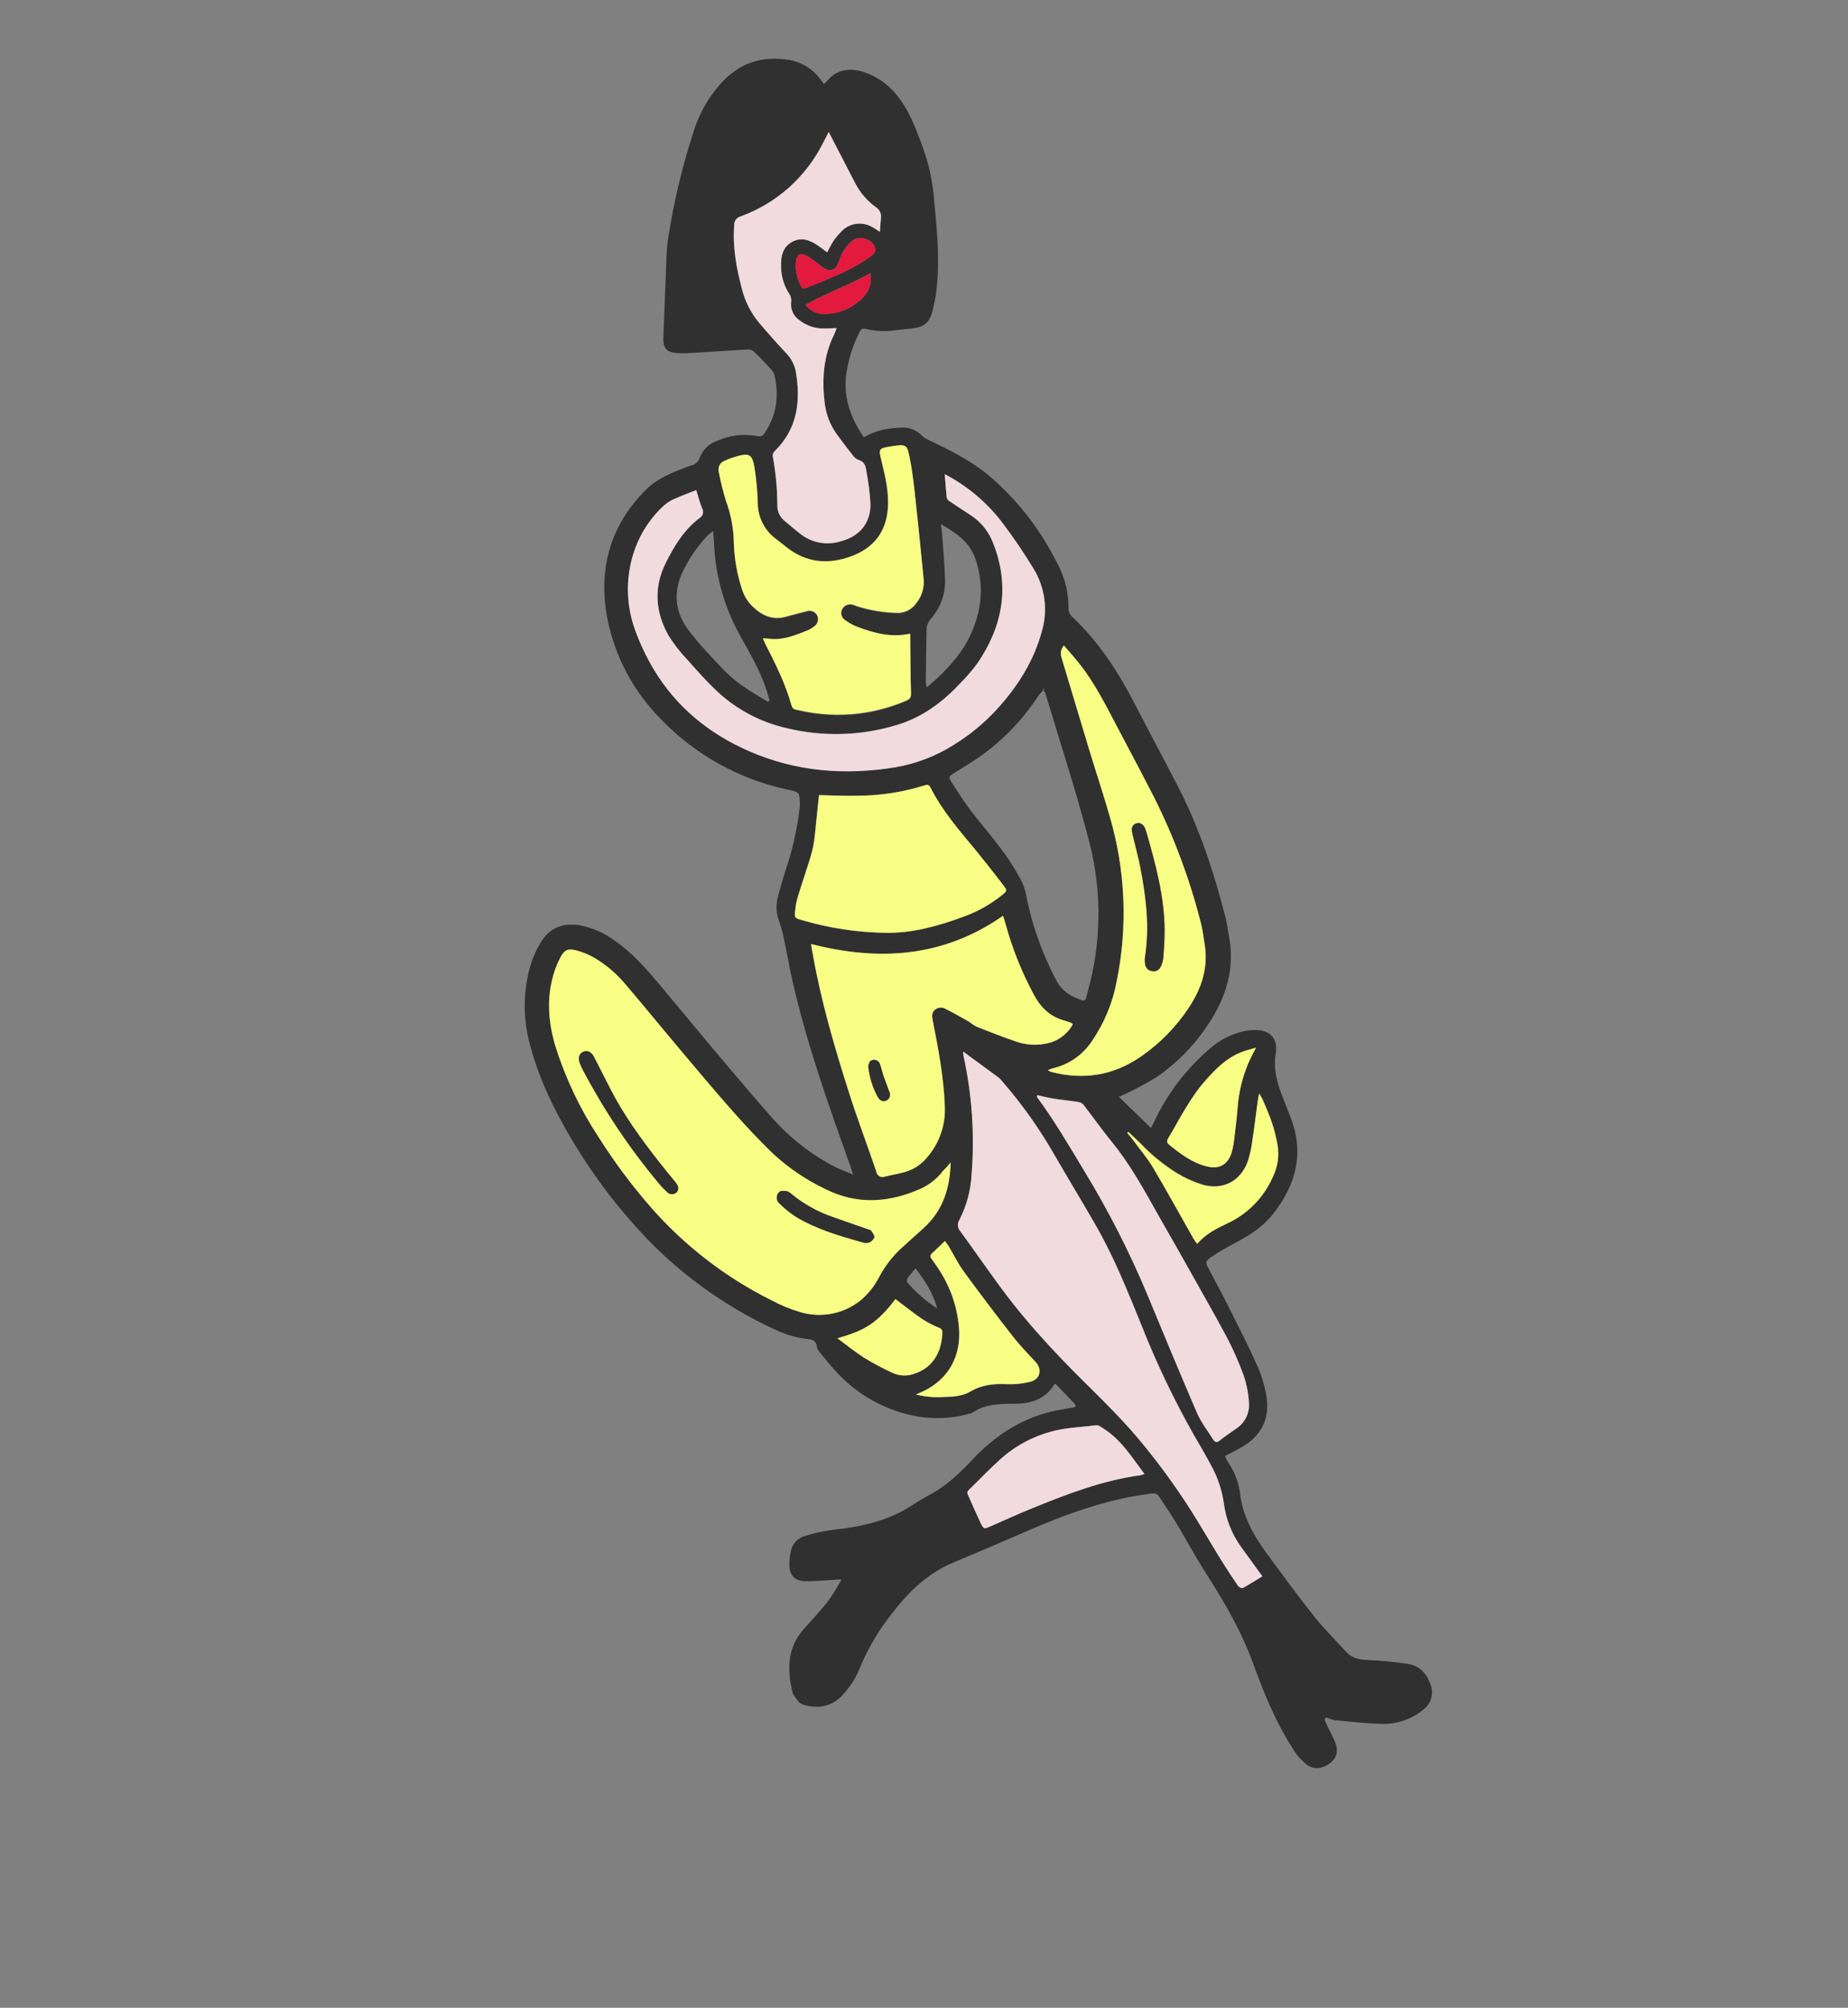 <svg width="452" height="491" viewBox="0 0 452 491" fill="none" xmlns="http://www.w3.org/2000/svg">
<rect x="0" y="0" width="452" height="491" fill="#808080" stroke="none"/>
<g clip-path="url(#clip0_412_3691)">
<path d="M262.898 343.343L258.181 338.426C257.938 338.539 257.851 338.549 257.824 338.6C255.652 342.275 251.99 343.255 248.195 343.282C244.4 343.308 240.874 343.329 237.682 345.567C232.5 347.113 226.993 347.199 221.765 345.818C215.061 344.093 209.014 340.431 204.38 335.289C203.084 333.905 201.89 332.416 200.694 330.939C200.252 330.509 199.938 329.965 199.787 329.368C199.648 327.724 198.598 327.581 197.336 327.433C194.487 327.076 191.72 326.238 189.151 324.954C177.469 319.517 166.899 311.956 157.98 302.657C151.18 295.504 145.194 287.621 140.129 279.151C135.744 271.819 131.992 264.228 129.751 255.952C127.932 249.637 127.879 242.944 129.599 236.602C130.214 234.45 131.109 232.388 132.262 230.47C134.353 226.928 137.631 225.637 141.669 226.264C144.826 226.839 147.808 228.136 150.381 230.054C154.575 232.943 157.889 236.722 161.15 240.572C166.217 246.612 171.215 252.702 176.296 258.732C180.456 263.664 184.622 268.591 188.901 273.426C193.201 278.272 198.349 282.292 204.092 285.291C205.447 286.002 206.916 286.493 208.656 287.24C208.35 286.295 208.21 285.798 208.038 285.313C202.723 270.457 197.428 255.598 193.897 240.186C193.176 237.073 192.657 233.918 191.981 230.793C191.66 228.931 191.193 227.098 190.585 225.31C189.834 223.399 189.724 221.296 190.27 219.317C191.037 216.429 191.882 213.547 192.829 210.718C194.146 206.424 195.071 202.019 195.593 197.557C195.64 197.221 195.653 196.88 195.634 196.54C195.558 193.737 195.558 193.737 192.797 193.13C180.933 190.64 170.093 184.639 161.685 175.907C155.063 169.259 150.525 160.823 148.626 151.633C146.204 139.422 149.112 128.563 158.066 119.684C160.732 117.039 164.165 115.656 167.611 114.349C168.051 114.188 168.492 113.984 168.943 113.867C169.474 113.773 169.968 113.529 170.367 113.166C170.766 112.803 171.054 112.334 171.197 111.814C171.544 110.922 172.074 110.113 172.754 109.439C173.434 108.766 174.249 108.243 175.145 107.906C178.313 106.439 181.862 106.005 185.29 106.664C185.609 106.762 185.952 106.745 186.26 106.616C186.568 106.487 186.821 106.255 186.975 105.959C189.971 101.593 190.585 96.809 189.427 91.742C189.245 91.161 188.923 90.632 188.491 90.203C187.156 88.752 185.8 87.329 184.372 85.966C183.979 85.627 183.473 85.446 182.954 85.459C178.348 85.716 173.743 86.045 169.135 86.313C167.783 86.427 166.424 86.419 165.073 86.291C162.968 86.04 162.156 84.904 162.243 82.803C162.487 76.552 162.729 70.304 162.969 64.056C162.99 62.289 163.116 60.524 163.346 58.772C164.761 49.419 166.972 40.204 169.954 31.227C171.324 27.238 173.481 23.564 176.296 20.424C180.887 15.271 186.568 13.553 193.212 14.69C196.188 15.261 198.842 16.928 200.65 19.36C200.914 19.726 201.179 20.091 201.473 20.498C201.691 20.374 201.895 20.227 202.08 20.058C204.523 16.945 207.715 16.493 211.253 17.619C214.313 18.61 217.027 20.455 219.075 22.936C222.237 26.636 223.885 31.117 225.536 35.575C227 39.461 227.948 43.522 228.357 47.654C229.005 54.761 229.831 61.865 229.241 69.018C229.063 71.322 228.694 73.607 228.136 75.85C227.284 79.114 225.99 80.041 222.684 80.365C221.601 80.466 220.516 80.579 219.442 80.705C216.942 81.126 214.384 81.046 211.916 80.47C211.185 80.274 210.727 80.28 210.283 81.117C208.543 84.509 207.405 88.177 206.921 91.958C206.34 97.527 208.15 102.363 211.298 106.956C214.086 105.221 217.204 104.708 220.402 104.567C221.354 104.499 222.309 104.645 223.197 104.994C224.085 105.344 224.883 105.889 225.533 106.589C226.026 107.032 226.592 107.387 227.206 107.637C232.363 110.102 237.474 112.632 241.905 116.327C247.402 121.004 252.1 126.546 255.814 132.736C257.043 134.767 258.183 136.863 259.213 138.996C260.612 141.958 261.339 145.192 261.342 148.467C261.308 148.901 261.371 149.338 261.524 149.746C261.678 150.154 261.92 150.523 262.232 150.828C268.812 157.012 273.617 164.461 277.715 172.442C281.065 178.97 284.559 185.434 287.927 191.958C293.287 202.263 296.906 213.24 299.779 224.462C300.13 225.847 300.277 227.254 300.556 228.67C302.151 236.794 299.907 243.998 295.387 250.686C292.117 255.637 287.928 259.916 283.046 263.289C280.683 264.757 278.241 266.094 275.732 267.293C275.146 267.602 274.524 267.832 273.665 268.212L281.494 275.846C281.866 275.156 282.157 274.672 282.374 274.158C285.662 267.181 290.438 261.008 296.366 256.072C298.408 254.365 300.79 253.113 303.353 252.399C304.403 252.112 305.481 251.941 306.567 251.89C310.487 251.731 312.637 253.8 312.033 257.61C311.43 261.42 312.322 264.756 313.67 268.141C314.295 269.716 314.902 271.294 315.519 272.886C319.095 281.772 317.111 289.597 311.336 296.931C308.801 300.09 305.514 302.197 301.985 304.028C300.11 304.992 298.289 306.058 296.531 307.22C294.714 308.441 294.732 308.596 295.736 310.476C297.207 313.319 298.765 316.11 300.197 318.972C302.69 323.955 305.236 328.921 307.525 333.998C308.541 336.299 309.274 338.714 309.708 341.192C310.665 346.562 308.794 350.827 304.05 353.695C302.663 354.521 301.202 355.232 299.603 356.085C299.813 356.574 300.053 357.05 300.319 357.51C301.895 359.748 302.911 362.331 303.283 365.042C303.891 370.612 306.471 375.249 309.65 379.64C313.553 384.957 317.454 390.287 321.552 395.452C323.951 398.475 326.759 401.192 329.355 404.051C330.747 405.554 332.524 405.875 334.535 405.953C337.79 406.102 341.036 406.414 344.259 406.887C347.072 407.289 348.846 409.114 349.81 411.737C350.303 412.873 350.384 414.146 350.039 415.336C349.694 416.526 348.944 417.558 347.919 418.254C345.177 420.446 341.761 421.62 338.252 421.577C334.32 421.503 330.391 421.038 326.459 420.659C325.727 420.509 325.014 420.278 324.333 419.971L323.978 420.585C324.3 421.277 324.609 421.978 324.943 422.671C325.493 423.838 326.137 424.959 326.602 426.167C327.384 428.249 326.939 429.884 325.395 431.118C323.614 432.533 321.404 432.862 319.719 431.624C318.493 430.674 317.435 429.526 316.588 428.228C312.166 421.541 309.19 414.166 306.457 406.677C303.586 398.837 299.416 391.685 294.935 384.684C292.297 380.563 289.985 376.237 287.462 372.042C286.228 370.004 284.824 368.079 283.562 366.061C282.99 365.141 282.329 365.157 281.342 365.273C270.764 366.628 260.891 370.204 251.19 374.423C245.333 376.972 239.464 379.489 233.529 381.958C227.352 384.486 222.689 388.756 218.647 393.984C215.363 397.978 212.657 402.414 210.608 407.161C209.541 410.039 207.89 412.665 205.76 414.875C203.317 417.306 200.327 417.821 197.087 417.046C196.308 416.892 195.59 416.517 195.018 415.966C194.446 415.416 194.044 414.712 193.86 413.94C192.52 408.374 192.477 403.004 196.593 398.384C198.533 396.202 200.539 394.067 202.343 391.814C203.418 390.334 204.407 388.793 205.306 387.199C205.476 386.887 205.629 386.565 205.765 386.237L203.154 386.404C201.047 386.512 198.939 386.735 196.844 386.686C194.489 386.626 193.195 385.304 193.095 382.96C193.047 381.739 193.167 380.518 193.45 379.329C193.606 378.485 193.99 377.699 194.56 377.057C195.13 376.414 195.865 375.94 196.685 375.684C198.236 375.187 199.816 374.787 201.417 374.485C203.557 374.102 205.73 373.926 207.878 373.569C213.442 372.692 218.691 371.088 223.452 367.882C224.865 366.932 226.364 366.099 227.867 365.273C231.807 363.124 234.937 360.017 237.987 356.8C243.284 351.199 249.509 347.07 257.077 345.215C258.916 344.766 260.782 344.528 262.67 344.16L263.139 343.967L262.898 343.343ZM255.143 168.77C254.681 169.336 254.168 169.875 253.754 170.479C250.039 176.099 245.323 180.988 239.842 184.904C237.739 186.353 235.642 187.651 233.503 188.978C232.008 189.903 231.887 189.939 232.847 191.439C234.37 193.847 235.916 196.258 237.632 198.483C241.488 203.488 245.821 208.136 248.881 213.727C249.725 215.027 250.367 216.447 250.785 217.939C252.164 225.44 254.665 232.69 258.205 239.446C259.134 241.423 260.753 242.993 262.758 243.862C265.813 245.179 265.371 245.048 266.089 242.353C269.363 230.616 269.526 218.229 266.563 206.409C263.387 193.998 259.341 181.765 255.661 169.456C255.527 169.178 255.344 168.926 255.122 168.711L255.356 168.542L255.205 168.42L255.143 168.77ZM232.52 284.282C231.784 285.151 231.25 285.749 230.761 286.365C229.361 288.22 227.534 289.709 225.434 290.705C217.674 294.223 209.863 294.814 202.016 290.913C197.347 288.702 193.039 285.8 189.236 282.304C185.731 278.916 182.372 275.337 179.136 271.68C174.677 266.64 170.371 261.477 166.038 256.335C161.705 251.192 157.557 246.073 153.223 241.016C150.99 238.279 148.282 235.968 145.227 234.196C143.863 233.441 142.41 232.862 140.901 232.474C138.978 231.996 138.11 232.393 137.182 234.116C136.449 235.495 135.859 236.947 135.423 238.448C133.699 244.382 134.187 250.281 135.963 256.13C138.442 263.914 141.973 271.324 146.457 278.153C150.31 284.245 154.629 290.031 159.376 295.457C167.606 304.792 177.565 312.446 188.705 317.995C190.924 319.183 193.257 320.145 195.669 320.865C198.155 321.623 200.787 321.771 203.342 321.297C205.898 320.822 208.301 319.738 210.349 318.137C212.25 316.585 213.814 314.662 214.946 312.486C216.27 309.953 217.987 307.646 220.032 305.651C221.982 303.86 223.955 302.085 225.93 300.329C230.55 296.101 232.352 290.74 232.52 284.282ZM235.57 257.149C235.627 257.591 235.628 257.853 235.69 258.113C237.8 267.696 238.472 277.54 237.684 287.321C237.476 291.134 236.475 294.862 234.744 298.265C234.448 298.704 234.31 299.23 234.35 299.758C234.391 300.285 234.608 300.783 234.968 301.172C239.235 307.066 243.315 313.106 247.814 318.812C251.68 323.715 255.869 328.383 260.203 332.874C266.376 339.28 272.983 345.255 278.699 352.118C283.239 357.544 287.424 363.256 291.229 369.22C295.009 375.194 298.417 381.396 302.446 387.221C302.597 387.522 302.796 387.797 303.035 388.034C303.307 388.236 303.809 388.451 304.044 388.354C305.617 387.478 307.136 386.515 308.803 385.508C306.976 382.985 305.269 380.627 303.556 378.263C301.323 375.157 299.892 371.546 299.393 367.753C298.954 364.579 297.951 361.508 296.432 358.686C294.999 355.982 293.44 353.35 291.913 350.704C287.096 342.175 282.874 333.323 279.276 324.212C275.902 315.895 272.574 307.555 268.09 299.737C264.748 293.888 261.223 288.15 257.872 282.317C254.282 276.059 250.102 270.16 245.387 264.699C245.061 264.266 244.686 263.87 244.271 263.521C241.407 261.423 238.553 259.339 235.57 257.149ZM198.381 230.866C198.54 231.928 198.642 232.779 198.808 233.646C200.856 245.182 204.151 256.394 207.71 267.519C209.763 273.924 212.144 280.217 214.314 286.579C214.345 286.812 214.431 287.034 214.564 287.228C214.697 287.422 214.873 287.582 215.079 287.695C215.284 287.809 215.514 287.872 215.748 287.881C215.983 287.89 216.217 287.844 216.431 287.747C218.078 287.352 219.761 287.079 221.395 286.622C223.423 286.014 225.23 284.826 226.592 283.205C228.154 281.447 229.35 279.396 230.111 277.17C230.872 274.945 231.183 272.591 231.024 270.244C230.765 263.297 229.456 256.469 228.114 249.697C227.92 248.703 227.78 247.784 228.536 247.058C228.889 246.723 229.34 246.511 229.822 246.453C230.305 246.395 230.793 246.495 231.215 246.737C233.144 247.704 235.026 248.779 236.91 249.842C237.495 250.298 238.111 250.712 238.753 251.082C242.104 252.386 245.458 253.709 248.845 254.861C251.061 255.571 253.42 255.709 255.704 255.263C257.094 255.027 258.414 254.48 259.563 253.662C260.712 252.845 261.662 251.778 262.341 250.542C262.216 250.369 262.221 250.26 262.141 250.266C261.582 250.024 261.009 249.818 260.424 249.65C256.894 248.738 254.542 246.49 252.842 243.329C249.873 237.821 247.542 231.993 245.894 225.957C245.724 225.345 245.518 224.727 245.284 223.982C230.748 234.15 215.05 235.094 198.381 230.866ZM222.62 154.953C218.105 155.974 213.827 154.869 209.637 153.363C208.501 152.926 207.44 152.316 206.489 151.555C206.125 151.239 205.883 150.804 205.807 150.327C205.731 149.85 205.824 149.362 206.071 148.947C206.316 148.544 206.682 148.228 207.118 148.047C207.554 147.866 208.035 147.828 208.494 147.939C208.889 148.021 209.252 148.231 209.641 148.348C212.823 149.354 216.132 149.902 219.468 149.976C220.352 149.997 221.228 149.805 222.021 149.413C222.813 149.022 223.5 148.445 224.02 147.73C224.729 146.9 225.264 145.937 225.593 144.896C225.923 143.856 226.041 142.761 225.94 141.674C225.338 135.459 224.73 129.236 224.039 123.086C223.636 119.511 223.267 115.911 222.589 112.377C221.911 108.844 221.971 108.622 217.941 109.281C214.87 109.771 214.918 109.851 215.652 112.882C216.549 116.646 217.456 120.424 217.195 124.374C216.779 130.213 213.736 134.108 208.299 136.133C202.505 138.29 197.088 137.746 192.186 133.762C191.447 133.162 190.706 132.574 189.945 132.001C188.503 130.965 187.335 129.596 186.538 128.01C185.741 126.425 185.339 124.67 185.368 122.895C185.291 120.452 185.081 118.016 184.738 115.596C184.116 110.95 183.561 110.648 179.041 112.082C178.463 112.28 177.897 112.511 177.346 112.774C176.786 112.952 176.316 113.339 176.036 113.856C175.755 114.372 175.686 114.978 175.842 115.544C176.296 117.95 176.888 120.328 177.616 122.666C178.822 125.927 179.467 129.368 179.522 132.844C179.636 136.653 180.288 140.426 181.458 144.052C181.985 145.81 182.982 147.392 184.34 148.627C186.605 150.738 189.214 151.802 192.374 150.869C193.997 150.398 195.65 150.01 197.292 149.578C197.745 149.416 198.24 149.412 198.696 149.566C199.153 149.719 199.544 150.022 199.807 150.425C200.076 150.87 200.174 151.397 200.082 151.909C199.99 152.42 199.715 152.881 199.308 153.204C198.687 153.725 197.98 154.134 197.219 154.411C194.248 155.575 191.274 156.794 187.959 156.294C187.548 156.234 187.12 156.239 186.612 156.218C186.855 156.757 187.002 157.134 187.193 157.5C189.688 162.397 192.188 167.301 193.641 172.659C193.885 173.533 194.516 173.592 195.164 173.732C200.073 174.891 205.148 175.175 210.156 174.571C213.999 174.085 217.757 173.081 221.33 171.587C222.124 171.232 222.887 170.995 222.854 169.758C222.676 164.811 222.647 159.967 222.62 154.953ZM231.079 115.96C231.257 118.122 231.379 119.946 231.579 121.745C231.714 122.099 231.969 122.394 232.299 122.579C233.989 123.723 235.687 124.844 237.392 125.942C239.981 127.623 241.953 130.102 243.009 133.002C247.049 143.443 245.278 153.143 239.08 162.201C237.785 163.945 236.366 165.594 234.835 167.135C230.513 171.788 225.523 175.475 219.35 177.297C210.586 179.961 201.268 180.22 192.371 178.045C186.041 176.611 180.205 173.523 175.458 169.097C172.882 166.686 170.532 164.037 168.195 161.39C166.449 159.578 164.894 157.591 163.555 155.46C160.304 149.723 159.833 143.718 162.834 137.689C164.9 133.534 167.287 129.589 171.063 126.707C171.269 126.594 171.45 126.442 171.596 126.258C171.741 126.075 171.849 125.864 171.912 125.638C171.975 125.413 171.991 125.176 171.961 124.944C171.932 124.712 171.855 124.488 171.737 124.285C171.151 122.924 170.82 121.451 170.315 119.84C168.682 120.487 167.014 121.085 165.431 121.801C164.358 122.21 163.362 122.797 162.484 123.536C159.354 126.379 156.944 129.924 155.453 133.881C153.015 140.379 152.978 147.534 155.351 154.056C156.584 157.435 158.134 160.689 159.982 163.775C165.527 172.884 173.426 179.353 183.142 183.613C194.708 188.688 206.773 189.619 219.119 187.573C224.151 186.693 228.961 184.838 233.28 182.111C237.176 179.722 240.72 176.802 243.81 173.435C248.876 167.907 252.827 161.725 254.816 154.401C255.58 151.844 255.796 149.154 255.45 146.508C255.104 143.861 254.203 141.318 252.806 139.044C250.566 135.327 248.109 131.716 245.508 128.24C241.693 123.105 236.758 118.905 231.079 115.96ZM202.666 32.317C202.071 33.483 201.622 34.387 201.144 35.279C196.948 43.474 189.803 49.774 181.148 52.911C180.671 53.033 180.252 53.319 179.965 53.719C179.678 54.119 179.541 54.607 179.579 55.098C179.197 60.376 180.136 65.517 181.444 70.56C182.209 73.668 183.677 76.559 185.735 79.011C187.809 81.439 189.919 83.831 192.095 86.154C193.376 87.389 194.258 88.98 194.624 90.721C195.888 98.024 195.111 104.817 189.469 110.332C189.314 110.483 189.192 110.666 189.112 110.867C189.031 111.068 188.994 111.284 189.002 111.5C189.743 115.511 190.122 119.579 190.134 123.658C190.13 124.341 190.274 125.018 190.558 125.64C190.841 126.262 191.257 126.815 191.776 127.26C193.011 128.327 194.265 129.367 195.537 130.379C196.931 131.534 198.593 132.319 200.369 132.663C202.146 133.007 203.981 132.898 205.705 132.348C210.26 131.151 212.952 127.961 212.906 123.224C212.745 120.52 212.408 117.83 211.897 115.17C211.72 113.953 211.429 112.84 209.93 112.454C209.312 112.166 208.789 111.705 208.424 111.128C207.195 109.591 206.023 108.002 204.843 106.429C203.084 104.073 201.995 101.285 201.691 98.361C200.991 92.563 201.446 86.98 204.084 81.655C204.292 81.187 204.471 80.707 204.619 80.217C203.375 80.255 202.292 80.356 201.207 80.323C199.096 80.276 197.06 79.534 195.413 78.213C194.743 77.737 194.212 77.09 193.875 76.34C193.539 75.59 193.409 74.763 193.5 73.946C193.621 73.212 193.453 72.459 193.031 71.847C191.734 69.833 191.043 67.488 191.04 65.093C190.958 62.672 191.489 60.386 193.776 59.119C196.063 57.851 198.244 58.773 200.229 60.152C200.956 60.676 201.601 61.175 202.314 61.71C202.885 60.656 203.309 59.718 203.875 58.888C204.456 58.053 205.111 57.273 205.833 56.556C206.757 55.59 207.972 54.954 209.293 54.746C210.613 54.538 211.965 54.769 213.142 55.404C213.795 55.74 214.39 56.17 215.216 56.687C215.309 55.495 215.389 54.459 215.462 53.356C215.544 52.827 215.467 52.285 215.241 51.8C215.015 51.315 214.65 50.907 214.192 50.629C212.087 49.107 210.371 47.11 209.183 44.8C207.043 40.727 204.91 36.65 202.7 32.292L202.666 32.317ZM200.292 194.47C199.921 198.006 199.608 201.449 199.183 204.867C198.991 206.418 198.67 207.951 198.225 209.449C197.247 212.699 196.124 215.908 195.135 219.157C194.775 220.327 194.538 221.53 194.426 222.749C194.271 224.479 194.334 224.508 195.992 224.999C202.715 226.986 209.679 228.039 216.689 228.128C223.33 228.215 229.567 226.41 235.7 224.155C239.029 222.952 242.137 221.209 244.899 218.996C246.308 217.85 246.366 217.829 245.281 216.418C243.209 213.716 241.109 211.033 238.961 208.386C234.839 203.332 230.474 198.465 227.515 192.579C227.072 191.691 226.465 191.942 225.828 192.151C220.496 193.791 214.948 194.621 209.369 194.612C206.358 194.691 203.306 194.526 200.327 194.445L200.292 194.47ZM260.217 157.855C259.882 158.231 259.649 158.686 259.54 159.178C259.43 159.669 259.448 160.18 259.591 160.662C261.94 168.419 264.226 176.147 266.571 183.885C268.167 189.15 269.944 194.347 271.427 199.661C275.283 212.766 275.866 226.616 273.127 239.999C272.149 245.225 270.094 250.191 267.094 254.581C264.86 257.97 261.405 260.367 257.449 261.272C257.055 261.39 256.67 261.538 256.299 261.715C256.526 261.867 256.766 261.999 257.016 262.11C264.975 264.207 272.387 263.022 279.156 258.309C283.748 255.123 287.689 251.089 290.767 246.424C293.909 241.679 295.589 236.554 294.621 230.792C294.334 229.046 294.163 227.257 293.682 225.577C291.02 215.1 287.244 204.938 282.419 195.264C279.487 189.517 276.455 183.821 273.437 178.115C270.537 172.659 267.82 167.093 263.937 162.223C262.77 160.757 261.511 159.367 260.217 157.855ZM253.662 267.796C253.674 268.061 253.626 268.211 253.686 268.294C257.901 273.984 261.464 280.094 265.109 286.145C271.027 295.838 276.203 305.965 280.593 316.439C284.598 326.148 288.644 335.901 292.82 345.571C293.808 347.85 295.412 349.862 296.742 351.989C297.199 352.708 297.656 352.787 298.377 352.202C299.649 351.186 301.018 350.29 302.341 349.332C303.411 348.648 304.27 347.682 304.823 346.539C305.376 345.397 305.601 344.123 305.473 342.861C305.337 340.623 304.904 338.414 304.184 336.291C302.978 332.971 301.54 329.739 299.881 326.619C296.466 320.234 292.819 313.964 289.285 307.633C287.261 304.024 285.143 300.461 283.141 296.825C279.744 290.784 276.448 284.68 272.008 279.289C269.563 276.289 267.34 273.118 264.959 270.061C264.596 269.7 264.119 269.477 263.609 269.431C261.663 269.138 259.698 268.963 257.781 268.638C256.388 268.47 255.037 268.114 253.653 267.813L253.662 267.796ZM279.931 360.452C276.86 356.371 274.244 352.076 269.934 349.345C269.314 348.953 268.826 348.424 267.933 348.555C265.92 348.836 263.883 348.955 261.861 349.211C255.595 349.876 249.689 352.468 244.956 356.629C242.175 359.115 239.602 361.83 236.938 364.421C236.412 364.928 236.685 365.392 236.933 365.864C237.874 367.978 238.791 370.099 239.789 372.203C240.64 374.003 240.67 373.971 242.412 373.214C245.609 371.824 248.858 370.332 252.125 368.996C260.871 365.416 269.675 362.004 279.13 360.738C279.398 360.663 279.661 360.57 279.917 360.462L279.931 360.452ZM224.05 341.021C226.359 341.624 228.75 341.848 231.13 341.685C233.239 341.608 235.422 341.445 237.273 340.388C240.21 338.64 243.228 338.367 246.463 338.568C248.296 338.632 250.129 338.437 251.907 337.988C254.337 337.426 254.961 335.052 253.332 333.237C251.463 331.164 249.503 329.169 247.765 327.001C243.669 321.75 239.651 316.439 235.712 311.067C234.285 309.095 233.202 306.874 231.953 304.773C231.694 304.415 231.429 304.049 231.08 303.567C229.95 304.647 228.939 305.632 227.902 306.593C227.371 307.093 227.522 307.52 227.886 308.023C228.56 308.953 229.244 309.898 229.842 310.883C232.724 315.369 234.361 320.541 234.587 325.868C234.754 332.745 231.185 338.104 224.873 340.72C224.619 340.746 224.327 340.895 224.032 341.024L224.05 341.021ZM275.996 276.801L275.741 276.985C276.157 277.472 276.593 277.945 276.968 278.462C278.68 280.826 280.595 283.064 282.104 285.555C285.503 291.279 288.694 297.123 291.98 302.908C292.251 303.328 292.544 303.733 292.858 304.121C294.977 301.62 297.679 300.316 300.381 299.042C305.286 296.723 309.186 292.708 311.363 287.738C312.537 285.337 312.938 282.631 312.511 279.993C312.189 278.12 311.724 276.275 311.12 274.474C310.479 272.543 309.625 270.681 308.826 268.78C308.578 268.291 308.302 267.818 307.998 267.362C307.83 268.261 307.711 268.778 307.639 269.303C307.206 272.464 306.838 275.641 306.351 278.8C306.143 280.552 305.765 282.279 305.221 283.958C303.471 288.797 299.112 291.092 294.131 289.655C291.941 288.968 289.842 288.018 287.879 286.827C284.642 284.815 281.676 282.396 279.054 279.63C278.024 278.716 276.993 277.771 275.977 276.804L275.996 276.801ZM187.834 171.62L188.227 171.263C188.13 170.955 188.026 170.651 187.943 170.333C186.526 165.054 183.793 160.466 181.211 155.769C177.27 148.838 175.025 141.073 174.659 133.108C174.601 132.1 174.522 131.106 174.43 129.891C173.881 130.271 173.361 130.694 172.875 131.153C170.377 133.842 168.321 136.909 166.783 140.24C164.567 145.292 165.243 150.056 168.621 154.388C169.855 156.005 171.184 157.565 172.56 159.059C175.504 162.254 178.331 165.577 181.991 167.991C183.875 169.286 185.868 170.428 187.816 171.623L187.834 171.62ZM307.226 256.194C305.822 256.622 304.583 256.899 303.418 257.365C300.003 258.787 297.419 261.299 295.018 264.004C291.089 268.404 288.514 273.684 285.523 278.697C285.471 278.869 285.461 279.052 285.496 279.228C285.53 279.405 285.608 279.57 285.721 279.71C288.557 282.059 291.48 284.282 295.14 285.215C298.184 285.995 300.358 284.789 301.271 281.753C301.59 280.565 301.809 279.353 301.924 278.128C302.224 275.641 302.52 273.146 302.727 270.632C303.008 267.033 303.859 263.501 305.249 260.169C305.744 258.98 306.398 257.823 307.207 256.197L307.226 256.194ZM230.103 128.152C230.23 129.111 230.386 129.849 230.433 130.582C230.7 134.36 231.045 138.146 231.152 141.935C231.212 145.372 229.983 148.707 227.706 151.282C227.026 152.039 226.641 153.016 226.619 154.033C226.548 158.288 226.477 162.543 226.44 166.846C226.484 167.276 226.566 167.702 226.688 168.117C227.613 167.29 228.448 166.6 229.246 165.844C232.456 162.805 235.378 159.512 237.282 155.465C240.138 149.383 240.777 143.183 238.571 136.668C237.128 132.47 233.86 130.307 230.099 128.176L230.103 128.152ZM204.818 327.259C207.181 328.984 209.162 330.618 211.337 331.996C213.593 333.368 215.926 334.612 218.322 335.722C220.024 336.494 221.963 336.563 223.716 335.915C228.8 334.23 230.417 329.802 230.514 325.843C230.537 325.579 230.463 325.315 230.308 325.1C230.152 324.884 229.924 324.732 229.665 324.671C228.221 324.087 226.837 323.365 225.53 322.517C223.302 320.978 221.226 319.329 219.045 317.682C214.487 323.62 211.566 325.347 204.814 327.283L204.818 327.259ZM211.827 63.47C212.41 63.122 212.961 62.722 213.474 62.277C213.862 61.927 214.097 61.44 214.13 60.919C213.812 58.754 210.634 57.441 208.807 58.648C207.092 59.898 205.847 61.688 205.27 63.731C204.304 66.417 202.949 66.767 200.666 64.963C199.685 64.13 198.649 63.364 197.565 62.669C195.788 61.665 194.869 62.152 194.648 64.14C194.515 66.189 194.968 68.234 195.954 70.035C196.291 70.748 196.811 70.581 197.32 70.37C202.271 68.34 207.331 66.505 211.823 63.494L211.827 63.47ZM212.917 66.789C207.72 69.669 202.236 71.644 197.005 74.549C197.576 75.276 198.312 75.858 199.152 76.245C199.991 76.633 200.911 76.816 201.835 76.779C204.714 76.73 207.496 75.731 209.749 73.937C211.936 72.27 213.405 70.134 212.913 66.813L212.917 66.789ZM229.238 319.99C228.16 316.063 226.2 313.153 223.928 310.175L222.109 312.364C221.911 312.594 221.813 312.894 221.835 313.196C221.857 313.499 221.999 313.781 222.228 313.98C224.289 316.284 226.646 318.305 229.238 319.99Z" fill="#303030"/>
<path d="M232.521 284.282C232.338 290.719 230.569 296.098 225.916 300.308C223.95 302.078 221.978 303.853 220.018 305.63C217.972 307.625 216.256 309.932 214.932 312.465C213.799 314.642 212.235 316.564 210.334 318.116C208.287 319.717 205.883 320.801 203.328 321.276C200.773 321.751 198.14 321.602 195.654 320.844C193.242 320.124 190.909 319.162 188.69 317.974C177.525 312.408 167.546 304.728 159.306 295.36C154.56 289.934 150.241 284.149 146.388 278.056C141.903 271.227 138.373 263.818 135.894 256.033C134.118 250.184 133.63 244.286 135.353 238.351C135.79 236.85 136.379 235.399 137.113 234.019C138.041 232.296 138.904 231.892 140.831 232.377C142.341 232.766 143.794 233.344 145.157 234.099C148.212 235.872 150.921 238.182 153.153 240.919C157.481 245.981 161.676 251.151 165.969 256.238C170.262 261.325 174.608 266.543 179.067 271.584C182.303 275.24 185.634 278.839 189.166 282.208C192.969 285.703 197.278 288.606 201.946 290.817C209.794 294.718 217.594 294.113 225.365 290.609C227.464 289.612 229.292 288.123 230.691 286.268C231.25 285.748 231.784 285.151 232.521 284.282ZM145.154 258.228C144.473 257.156 143.529 256.767 142.566 257.265C141.602 257.763 141.312 258.74 141.82 260.095C142.044 260.663 142.302 261.217 142.591 261.755C147.751 271.552 153.929 280.78 161.022 289.284C161.66 290.076 162.361 290.816 163.118 291.496C163.265 291.664 163.444 291.799 163.645 291.894C163.846 291.989 164.064 292.042 164.286 292.05C164.508 292.058 164.729 292.02 164.936 291.938C165.143 291.857 165.331 291.734 165.488 291.577C166.073 290.933 165.965 290.087 165.236 289.196C163.824 287.465 162.381 285.747 161.018 283.981C156.655 278.334 152.464 272.574 149.193 266.2C147.913 263.575 146.579 260.979 145.154 258.228ZM190.939 291.274C190.678 291.423 190.457 291.634 190.295 291.889C190.133 292.143 190.036 292.433 190.011 292.733C189.986 293.033 190.035 293.335 190.153 293.612C190.271 293.889 190.455 294.134 190.689 294.324C191.979 295.616 193.412 296.757 194.96 297.725C199.911 300.645 205.387 302.259 210.898 303.774C211.403 303.976 211.959 304.012 212.485 303.876C212.784 303.769 213.058 303.602 213.289 303.384C213.52 303.166 213.704 302.902 213.827 302.61C213.924 302.119 213.409 301.452 213.047 300.937C212.887 300.716 212.441 300.681 212.113 300.562C209.297 299.575 206.501 298.615 203.664 297.601C200 296.346 196.591 294.444 193.599 291.986C193.258 291.654 192.845 291.406 192.392 291.262C191.909 291.203 191.421 291.207 190.939 291.274Z" fill="#F8FE83"/>
<path d="M235.571 257.149C238.554 259.339 241.408 261.423 244.215 263.499C244.629 263.849 245.004 264.244 245.33 264.677C250.045 270.138 254.225 276.038 257.815 282.296C261.166 288.128 264.691 293.867 268.033 299.716C272.507 307.52 275.835 315.86 279.219 324.19C282.817 333.301 287.039 342.153 291.856 350.683C293.383 353.328 294.942 355.961 296.375 358.664C297.894 361.487 298.897 364.557 299.336 367.732C299.835 371.525 301.266 375.135 303.499 378.241C305.212 380.605 306.919 382.963 308.746 385.486C307.079 386.493 305.56 387.457 303.987 388.333C303.787 388.477 303.265 388.235 302.978 388.013C302.739 387.775 302.54 387.5 302.389 387.199C298.36 381.374 294.952 375.173 291.172 369.199C287.367 363.235 283.182 357.523 278.642 352.097C272.926 345.234 266.319 339.258 260.146 332.852C255.833 328.347 251.623 323.693 247.757 318.79C243.258 313.085 239.227 307.009 234.911 301.15C234.552 300.762 234.334 300.264 234.294 299.736C234.253 299.209 234.392 298.683 234.687 298.244C236.418 294.84 237.419 291.112 237.627 287.299C238.415 277.518 237.743 267.674 235.633 258.091C235.629 257.853 235.628 257.591 235.571 257.149Z" fill="#F1DBDF"/>
<path d="M198.381 230.866C215.023 235.114 230.749 234.15 245.34 223.942C245.574 224.686 245.78 225.304 245.95 225.917C247.598 231.953 249.929 237.781 252.897 243.289C254.598 246.45 256.95 248.698 260.479 249.61C261.064 249.778 261.638 249.984 262.197 250.226C262.197 250.226 262.272 250.329 262.397 250.502C261.717 251.738 260.768 252.805 259.619 253.622C258.469 254.44 257.15 254.987 255.76 255.223C253.476 255.669 251.116 255.531 248.9 254.821C245.493 253.684 242.139 252.361 238.809 251.042C238.166 250.672 237.55 250.258 236.966 249.803C235.082 248.739 233.2 247.664 231.27 246.697C230.849 246.455 230.361 246.355 229.878 246.413C229.395 246.471 228.944 246.683 228.592 247.018C227.802 247.769 227.976 248.663 228.17 249.657C229.484 256.449 230.821 263.257 231.08 270.204C231.238 272.551 230.928 274.905 230.167 277.13C229.406 279.356 228.21 281.407 226.648 283.165C225.285 284.786 223.479 285.974 221.451 286.582C219.817 287.039 218.134 287.312 216.486 287.707C216.272 287.804 216.039 287.85 215.804 287.841C215.569 287.832 215.34 287.769 215.134 287.655C214.929 287.542 214.752 287.382 214.619 287.188C214.487 286.994 214.401 286.772 214.369 286.539C212.2 280.177 209.818 273.884 207.765 267.479C204.227 256.381 200.909 245.124 198.863 233.606C198.666 232.783 198.541 231.928 198.381 230.866ZM212.716 259.659C212.635 259.939 212.327 260.456 212.388 260.948C212.673 263.511 213.451 265.995 214.679 268.262C215.229 269.283 216.118 269.553 216.87 269.125C217.233 268.927 217.505 268.595 217.625 268.199C217.745 267.803 217.705 267.376 217.513 267.009C217.033 265.665 216.5 264.348 216.037 263.013C215.731 262.11 215.571 261.165 215.237 260.282C215.164 260.028 215.026 259.797 214.835 259.613C214.645 259.429 214.41 259.298 214.154 259.233C213.897 259.168 213.628 259.171 213.373 259.242C213.118 259.313 212.887 259.45 212.701 259.639L212.716 259.659Z" fill="#F8FE83"/>
<path d="M222.621 154.953C222.674 159.99 222.677 164.811 222.814 169.63C222.848 170.866 222.064 171.119 221.29 171.458C217.718 172.953 213.959 173.957 210.117 174.442C205.109 175.047 200.033 174.763 195.124 173.603C194.476 173.463 193.85 173.412 193.601 172.531C192.114 167.197 189.635 162.278 187.153 157.371C186.962 157.005 186.815 156.628 186.572 156.09C187.091 156.124 187.518 156.119 187.919 156.165C191.234 156.665 194.208 155.447 197.179 154.283C197.941 154.005 198.648 153.596 199.268 153.075C199.675 152.752 199.95 152.292 200.042 151.78C200.134 151.269 200.037 150.741 199.768 150.297C199.504 149.894 199.113 149.591 198.657 149.437C198.2 149.283 197.706 149.288 197.252 149.449C195.61 149.881 193.958 150.269 192.334 150.741C189.174 151.673 186.565 150.61 184.301 148.498C182.942 147.264 181.945 145.682 181.419 143.923C180.249 140.297 179.597 136.524 179.482 132.716C179.427 129.24 178.782 125.798 177.576 122.537C176.848 120.2 176.256 117.822 175.802 115.415C175.646 114.849 175.715 114.244 175.996 113.727C176.276 113.211 176.746 112.823 177.306 112.645C177.857 112.382 178.424 112.151 179.001 111.954C183.528 110.514 184.083 110.817 184.698 115.468C185.041 117.887 185.251 120.324 185.328 122.766C185.3 124.541 185.701 126.296 186.498 127.882C187.295 129.468 188.464 130.837 189.905 131.873C190.666 132.446 191.407 133.034 192.146 133.633C197.049 137.617 202.472 138.156 208.259 136.004C213.696 133.98 216.739 130.084 217.156 124.245C217.452 120.301 216.524 116.538 215.612 112.754C214.878 109.723 214.83 109.642 217.901 109.152C221.974 108.494 221.836 108.782 222.549 112.249C223.262 115.715 223.623 119.362 223.999 122.957C224.681 129.167 225.288 135.39 225.9 141.545C226.001 142.632 225.883 143.728 225.554 144.768C225.224 145.808 224.689 146.771 223.98 147.601C223.46 148.316 222.774 148.894 221.981 149.285C221.188 149.676 220.312 149.869 219.428 149.847C216.092 149.773 212.783 149.225 209.602 148.22C209.212 148.102 208.849 147.892 208.454 147.811C207.996 147.7 207.514 147.737 207.078 147.919C206.643 148.1 206.276 148.415 206.032 148.819C205.785 149.233 205.691 149.722 205.767 150.198C205.844 150.675 206.085 151.11 206.449 151.427C207.4 152.187 208.461 152.797 209.597 153.235C213.828 154.869 218.099 155.979 222.621 154.953Z" fill="#F8FE83"/>
<path d="M231.079 115.96C236.759 118.922 241.689 123.139 245.494 128.292C248.095 131.768 250.552 135.379 252.792 139.096C254.189 141.37 255.09 143.914 255.436 146.56C255.782 149.206 255.566 151.896 254.802 154.453C252.813 161.778 248.834 167.979 243.796 173.487C240.706 176.854 237.162 179.774 233.266 182.163C228.947 184.89 224.137 186.745 219.105 187.625C206.754 189.665 194.694 188.741 183.128 183.666C173.413 179.405 165.485 172.956 159.968 163.827C158.116 160.73 156.563 157.463 155.331 154.071C152.958 147.549 152.994 140.393 155.433 133.896C156.924 129.939 159.333 126.393 162.463 123.551C163.342 122.812 164.338 122.225 165.41 121.816C166.994 121.1 168.667 120.509 170.295 119.855C170.799 121.465 171.131 122.938 171.717 124.3C171.835 124.502 171.911 124.726 171.941 124.959C171.971 125.191 171.954 125.427 171.891 125.653C171.829 125.879 171.721 126.09 171.576 126.273C171.43 126.457 171.249 126.609 171.043 126.721C167.267 129.603 164.88 133.548 162.813 137.703C159.82 143.727 160.284 149.738 163.535 155.475C164.874 157.606 166.428 159.593 168.175 161.404C170.512 164.052 172.861 166.701 175.437 169.112C180.185 173.538 186.021 176.625 192.351 178.06C201.248 180.234 210.566 179.976 219.329 177.312C225.487 175.469 230.478 171.782 234.815 167.15C236.346 165.609 237.765 163.96 239.06 162.216C245.257 153.157 247.029 143.458 242.989 133.017C241.933 130.116 239.961 127.638 237.372 125.957C235.662 124.862 233.964 123.741 232.279 122.594C231.948 122.409 231.694 122.113 231.559 121.76C231.375 119.938 231.237 118.137 231.079 115.96Z" fill="#F1DBDF"/>
<path d="M202.701 32.292C204.945 36.625 207.068 40.688 209.181 44.811C210.369 47.121 212.086 49.119 214.191 50.641C214.649 50.919 215.013 51.326 215.24 51.812C215.466 52.297 215.543 52.838 215.461 53.367C215.358 54.43 215.298 55.493 215.214 56.698C214.389 56.182 213.794 55.752 213.14 55.416C211.964 54.781 210.612 54.55 209.291 54.758C207.971 54.966 206.755 55.602 205.831 56.568C205.11 57.285 204.454 58.065 203.874 58.9C203.308 59.73 202.884 60.667 202.313 61.722C201.6 61.187 200.914 60.633 200.228 60.163C198.242 58.785 196.119 57.885 193.774 59.13C191.43 60.377 190.957 62.684 191.039 65.104C191.042 67.5 191.733 69.844 193.03 71.859C193.452 72.471 193.62 73.224 193.498 73.957C193.408 74.775 193.538 75.601 193.874 76.352C194.21 77.102 194.741 77.749 195.412 78.225C197.058 79.546 199.095 80.287 201.205 80.335C202.284 80.373 203.374 80.267 204.617 80.228C204.47 80.719 204.291 81.199 204.082 81.666C201.424 86.964 201.01 92.602 201.689 98.373C201.994 101.297 203.083 104.085 204.841 106.441C205.994 108.033 207.194 109.603 208.422 111.14C208.787 111.717 209.31 112.177 209.929 112.466C211.427 112.852 211.719 113.965 211.896 115.182C212.406 117.842 212.743 120.532 212.905 123.236C212.951 127.973 210.22 131.138 205.703 132.359C203.98 132.91 202.145 133.018 200.368 132.674C198.591 132.33 196.929 131.545 195.536 130.391C194.268 129.375 193.014 128.336 191.775 127.272C191.256 126.827 190.84 126.274 190.556 125.652C190.273 125.029 190.128 124.353 190.133 123.669C190.121 119.591 189.742 115.522 189 111.512C188.992 111.295 189.03 111.08 189.111 110.878C189.191 110.677 189.313 110.495 189.468 110.344C195.11 104.829 195.886 98.035 194.623 90.733C194.256 88.992 193.375 87.4 192.093 86.166C189.917 83.843 187.807 81.451 185.734 79.023C183.676 76.571 182.208 73.68 181.442 70.572C180.109 65.495 179.15 60.368 179.577 55.109C179.54 54.619 179.677 54.131 179.964 53.731C180.251 53.331 180.669 53.045 181.146 52.923C189.801 49.785 196.946 43.485 201.142 35.291C201.622 34.386 202.072 33.483 202.701 32.292Z" fill="#F1DBDF"/>
<path d="M200.327 194.445C203.341 194.5 206.393 194.666 209.445 194.599C215.023 194.608 220.572 193.778 225.904 192.138C226.541 191.929 227.148 191.679 227.591 192.566C230.529 198.467 234.894 203.334 239.036 208.373C241.185 211.021 243.285 213.703 245.357 216.406C246.442 217.816 246.39 217.833 244.975 218.983C242.213 221.196 239.105 222.939 235.776 224.142C229.643 226.397 223.406 228.203 216.764 228.115C209.755 228.026 202.791 226.973 196.068 224.986C194.409 224.495 194.347 224.467 194.502 222.736C194.613 221.518 194.851 220.314 195.211 219.144C196.2 215.896 197.323 212.687 198.3 209.436C198.746 207.938 199.067 206.405 199.259 204.854C199.609 201.448 199.922 198.006 200.327 194.445Z" fill="#F8FE83"/>
<path d="M260.218 157.855C261.512 159.367 262.77 160.756 263.937 162.223C267.821 167.092 270.552 172.649 273.438 178.115C276.456 183.821 279.477 189.503 282.42 195.264C287.244 204.938 291.02 215.1 293.683 225.577C294.129 227.282 294.335 229.046 294.622 230.792C295.624 236.529 293.91 241.679 290.768 246.424C287.689 251.088 283.748 255.123 279.157 258.309C272.374 263.032 264.976 264.207 257.016 262.11C256.766 261.999 256.527 261.867 256.299 261.715C256.671 261.538 257.055 261.39 257.449 261.271C261.406 260.366 264.861 257.97 267.095 254.581C270.095 250.191 272.149 245.225 273.128 239.999C275.867 226.616 275.283 212.766 271.428 199.661C269.917 194.366 268.167 189.15 266.572 183.885C264.216 176.133 261.925 168.398 259.592 160.662C259.448 160.18 259.431 159.669 259.54 159.177C259.65 158.686 259.883 158.231 260.218 157.855ZM279.995 202.378C279.455 201.488 278.824 201.125 278.002 201.352C277.631 201.441 277.308 201.666 277.097 201.982C276.886 202.299 276.802 202.684 276.863 203.06C276.918 203.599 277.023 204.131 277.175 204.652C277.766 207.166 278.458 209.659 278.948 212.194C280.351 219.427 281.223 226.698 280.074 234.065C279.991 234.669 280.006 235.283 280.119 235.882C280.18 236.292 280.374 236.67 280.672 236.958C280.97 237.246 281.354 237.427 281.766 237.475C282.17 237.572 282.594 237.531 282.972 237.359C283.35 237.186 283.659 236.891 283.85 236.522C284.223 235.803 284.458 235.02 284.543 234.213C284.716 231.913 284.879 229.599 284.851 227.296C284.777 219.112 282.637 211.309 280.408 203.529C280.258 203.06 280.078 202.623 279.985 202.365L279.995 202.378Z" fill="#F8FE83"/>
<path d="M253.653 267.813C255.043 268.121 256.394 268.477 257.772 268.698C259.723 268.998 261.688 269.172 263.6 269.49C264.11 269.536 264.587 269.759 264.949 270.12C267.331 273.177 269.554 276.349 271.999 279.348C276.404 284.765 279.734 290.844 283.132 296.885C285.161 300.501 287.279 304.063 289.276 307.692C292.81 314.023 296.443 320.303 299.872 326.679C301.531 329.798 302.969 333.03 304.175 336.351C304.895 338.473 305.328 340.683 305.464 342.92C305.592 344.183 305.367 345.456 304.814 346.599C304.261 347.741 303.402 348.708 302.332 349.391C301.009 350.349 299.62 351.218 298.369 352.261C297.647 352.847 297.175 352.747 296.733 352.048C295.403 349.922 293.779 347.882 292.811 345.631C288.635 335.961 284.604 326.228 280.584 316.498C276.194 306.024 271.018 295.897 265.1 286.204C261.455 280.154 257.892 274.044 253.677 268.353C253.613 268.221 253.647 268.08 253.653 267.813Z" fill="#F1DBDF"/>
<path d="M279.918 360.462C279.643 360.576 279.361 360.671 279.074 360.747C269.62 362.013 260.815 365.425 252.069 369.005C248.813 370.313 245.587 371.808 242.356 373.223C240.614 373.98 240.584 374.012 239.733 372.212C238.75 370.128 237.834 368.007 236.877 365.873C236.657 365.381 236.384 364.917 236.882 364.43C239.567 361.824 242.14 359.109 244.9 356.638C249.633 352.477 255.539 349.885 261.806 349.22C263.827 348.964 265.864 348.845 267.877 348.564C268.77 348.433 269.23 348.982 269.878 349.354C274.231 352.086 276.827 356.353 279.918 360.462Z" fill="#F1DBDF"/>
<path d="M224.032 341.024C224.327 340.894 224.619 340.746 224.919 340.623C231.231 338.007 234.801 332.648 234.634 325.771C234.408 320.444 232.77 315.273 229.889 310.787C229.29 309.801 228.607 308.857 227.933 307.926C227.568 307.423 227.39 307.017 227.948 306.497C228.986 305.535 229.997 304.551 231.126 303.47C231.476 303.953 231.74 304.318 232 304.677C233.248 306.778 234.324 309.004 235.759 310.97C239.69 316.341 243.707 321.652 247.812 326.905C249.522 329.092 251.482 331.088 253.378 333.14C255.007 334.955 254.384 337.33 251.953 337.892C250.175 338.34 248.342 338.535 246.509 338.471C243.233 338.3 240.188 338.593 237.32 340.292C235.494 341.383 233.31 341.546 231.176 341.588C228.78 341.791 226.367 341.601 224.032 341.024Z" fill="#F8FE83"/>
<path d="M275.978 276.804C276.993 277.771 278.025 278.716 279.017 279.71C281.64 282.475 284.606 284.894 287.843 286.906C289.805 288.097 291.904 289.047 294.094 289.735C299.075 291.172 303.407 288.897 305.184 284.037C305.728 282.359 306.107 280.631 306.314 278.879C306.801 275.721 307.17 272.543 307.602 269.382C307.674 268.858 307.793 268.34 307.962 267.441C308.265 267.897 308.542 268.371 308.789 268.859C309.573 270.74 310.441 272.591 311.084 274.553C311.687 276.355 312.152 278.2 312.474 280.072C312.902 282.71 312.501 285.416 311.326 287.817C309.15 292.787 305.249 296.802 300.345 299.121C297.642 300.395 294.941 301.7 292.822 304.201C292.508 303.812 292.215 303.407 291.943 302.987C288.657 297.202 285.466 291.359 282.067 285.634C280.579 283.129 278.643 280.905 276.931 278.541C276.557 278.024 276.12 277.552 275.705 277.065L275.978 276.804Z" fill="#F8FE83"/>
<path d="M307.207 256.197C306.404 257.83 305.744 258.98 305.251 260.199C303.861 263.531 303.009 267.063 302.729 270.662C302.542 273.162 302.233 275.666 301.926 278.158C301.81 279.383 301.592 280.596 301.272 281.784C300.332 284.839 298.186 286.025 295.142 285.246C291.482 284.313 288.559 282.09 285.723 279.74C285.609 279.601 285.532 279.435 285.497 279.259C285.463 279.082 285.473 278.9 285.525 278.728C288.515 273.715 291.071 268.407 295.019 264.035C297.421 261.329 299.98 258.783 303.42 257.395C304.565 256.902 305.804 256.625 307.207 256.197Z" fill="#F8FE83"/>
<path d="M204.814 327.283C211.566 325.347 214.488 323.62 219.006 317.7C221.152 319.299 223.273 321.01 225.492 322.535C226.798 323.383 228.183 324.104 229.626 324.689C229.885 324.75 230.113 324.902 230.269 325.118C230.424 325.333 230.498 325.597 230.475 325.861C230.378 329.82 228.754 334.253 223.677 335.933C221.924 336.581 219.986 336.512 218.283 335.74C215.887 334.63 213.554 333.386 211.298 332.014C209.159 330.642 207.177 329.008 204.814 327.283Z" fill="#F8FE83"/>
<path d="M211.823 63.494C207.331 66.505 202.257 68.32 197.317 70.394C196.808 70.605 196.288 70.771 195.951 70.059C194.965 68.258 194.512 66.213 194.645 64.164C194.866 62.176 195.819 61.664 197.562 62.693C198.646 63.387 199.682 64.153 200.663 64.987C202.926 66.763 204.28 66.413 205.266 63.755C205.843 61.712 207.089 59.922 208.804 58.671C210.631 57.464 213.809 58.777 214.127 60.943C214.094 61.464 213.858 61.951 213.471 62.301C212.958 62.746 212.407 63.145 211.823 63.494Z" fill="#E31A3E"/>
<path d="M212.913 66.813C213.406 70.134 211.937 72.27 209.746 73.961C207.493 75.754 204.711 76.753 201.832 76.802C200.908 76.839 199.988 76.656 199.148 76.269C198.309 75.881 197.573 75.3 197.002 74.573C202.233 71.668 207.717 69.693 212.913 66.813Z" fill="#E31A3E"/>
<path d="M255.143 168.769L255.183 168.447L255.334 168.568L255.1 168.738L255.143 168.769Z" fill="white"/>
<path d="M145.154 258.228C146.565 260.989 147.918 263.582 149.228 266.175C152.464 272.574 156.655 278.334 161.052 283.956C162.415 285.722 163.859 287.44 165.27 289.171C165.999 290.062 166.094 290.918 165.523 291.552C165.365 291.709 165.177 291.832 164.971 291.913C164.764 291.995 164.542 292.033 164.32 292.025C164.098 292.018 163.88 291.965 163.679 291.869C163.478 291.774 163.299 291.639 163.153 291.471C162.396 290.791 161.695 290.051 161.057 289.259C153.964 280.755 147.786 271.527 142.625 261.73C142.336 261.192 142.079 260.638 141.855 260.07C141.346 258.715 141.618 257.741 142.6 257.24C143.582 256.739 144.473 257.156 145.154 258.228Z" fill="#303030"/>
<path d="M190.939 291.274C191.419 291.214 191.904 291.215 192.383 291.279C192.836 291.423 193.249 291.671 193.59 292.003C196.582 294.461 199.992 296.363 203.656 297.618C206.492 298.632 209.288 299.592 212.104 300.579C212.423 300.684 212.868 300.719 213.038 300.953C213.407 301.464 213.901 302.146 213.818 302.626C213.695 302.919 213.512 303.183 213.281 303.401C213.049 303.619 212.775 303.786 212.476 303.893C211.95 304.028 211.394 303.993 210.889 303.791C205.399 302.26 199.922 300.647 194.951 297.742C193.403 296.774 191.97 295.633 190.68 294.341C190.443 294.15 190.257 293.904 190.137 293.625C190.018 293.346 189.968 293.041 189.994 292.738C190.019 292.435 190.119 292.143 190.284 291.888C190.449 291.633 190.674 291.422 190.939 291.274Z" fill="#303030"/>
<path d="M212.701 259.639C212.883 259.45 213.111 259.313 213.363 259.239C213.614 259.165 213.88 259.158 214.136 259.218C214.391 259.278 214.626 259.403 214.818 259.58C215.011 259.758 215.153 259.983 215.233 260.233C215.567 261.115 215.727 262.061 216.033 262.963C216.496 264.299 217.029 265.615 217.509 266.96C217.701 267.326 217.741 267.753 217.621 268.149C217.5 268.545 217.229 268.878 216.865 269.075C216.121 269.499 215.215 269.22 214.675 268.213C213.447 265.945 212.669 263.461 212.384 260.898C212.327 260.456 212.635 259.939 212.701 259.639Z" fill="#303030"/>
<path d="M279.985 202.365C280.078 202.623 280.258 203.06 280.391 203.521C282.62 211.301 284.76 219.103 284.834 227.288C284.862 229.59 284.699 231.904 284.526 234.205C284.441 235.011 284.206 235.794 283.833 236.513C283.643 236.883 283.333 237.177 282.956 237.35C282.578 237.522 282.153 237.563 281.749 237.466C281.337 237.419 280.953 237.237 280.655 236.949C280.357 236.661 280.163 236.283 280.102 235.873C279.989 235.274 279.974 234.66 280.058 234.056C281.213 226.684 280.341 219.413 278.932 212.185C278.441 209.651 277.749 207.157 277.158 204.643C277.006 204.123 276.902 203.59 276.846 203.051C276.785 202.675 276.869 202.29 277.08 201.973C277.291 201.657 277.614 201.432 277.985 201.344C278.824 201.124 279.445 201.474 279.985 202.365Z" fill="#303030"/>
</g>
<defs>
<clipPath id="clip0_412_3691">
<rect width="249.999" height="423.348" fill="white" transform="translate(0.535 147.158) rotate(-35.908)"/>
</clipPath>
</defs>
</svg>
